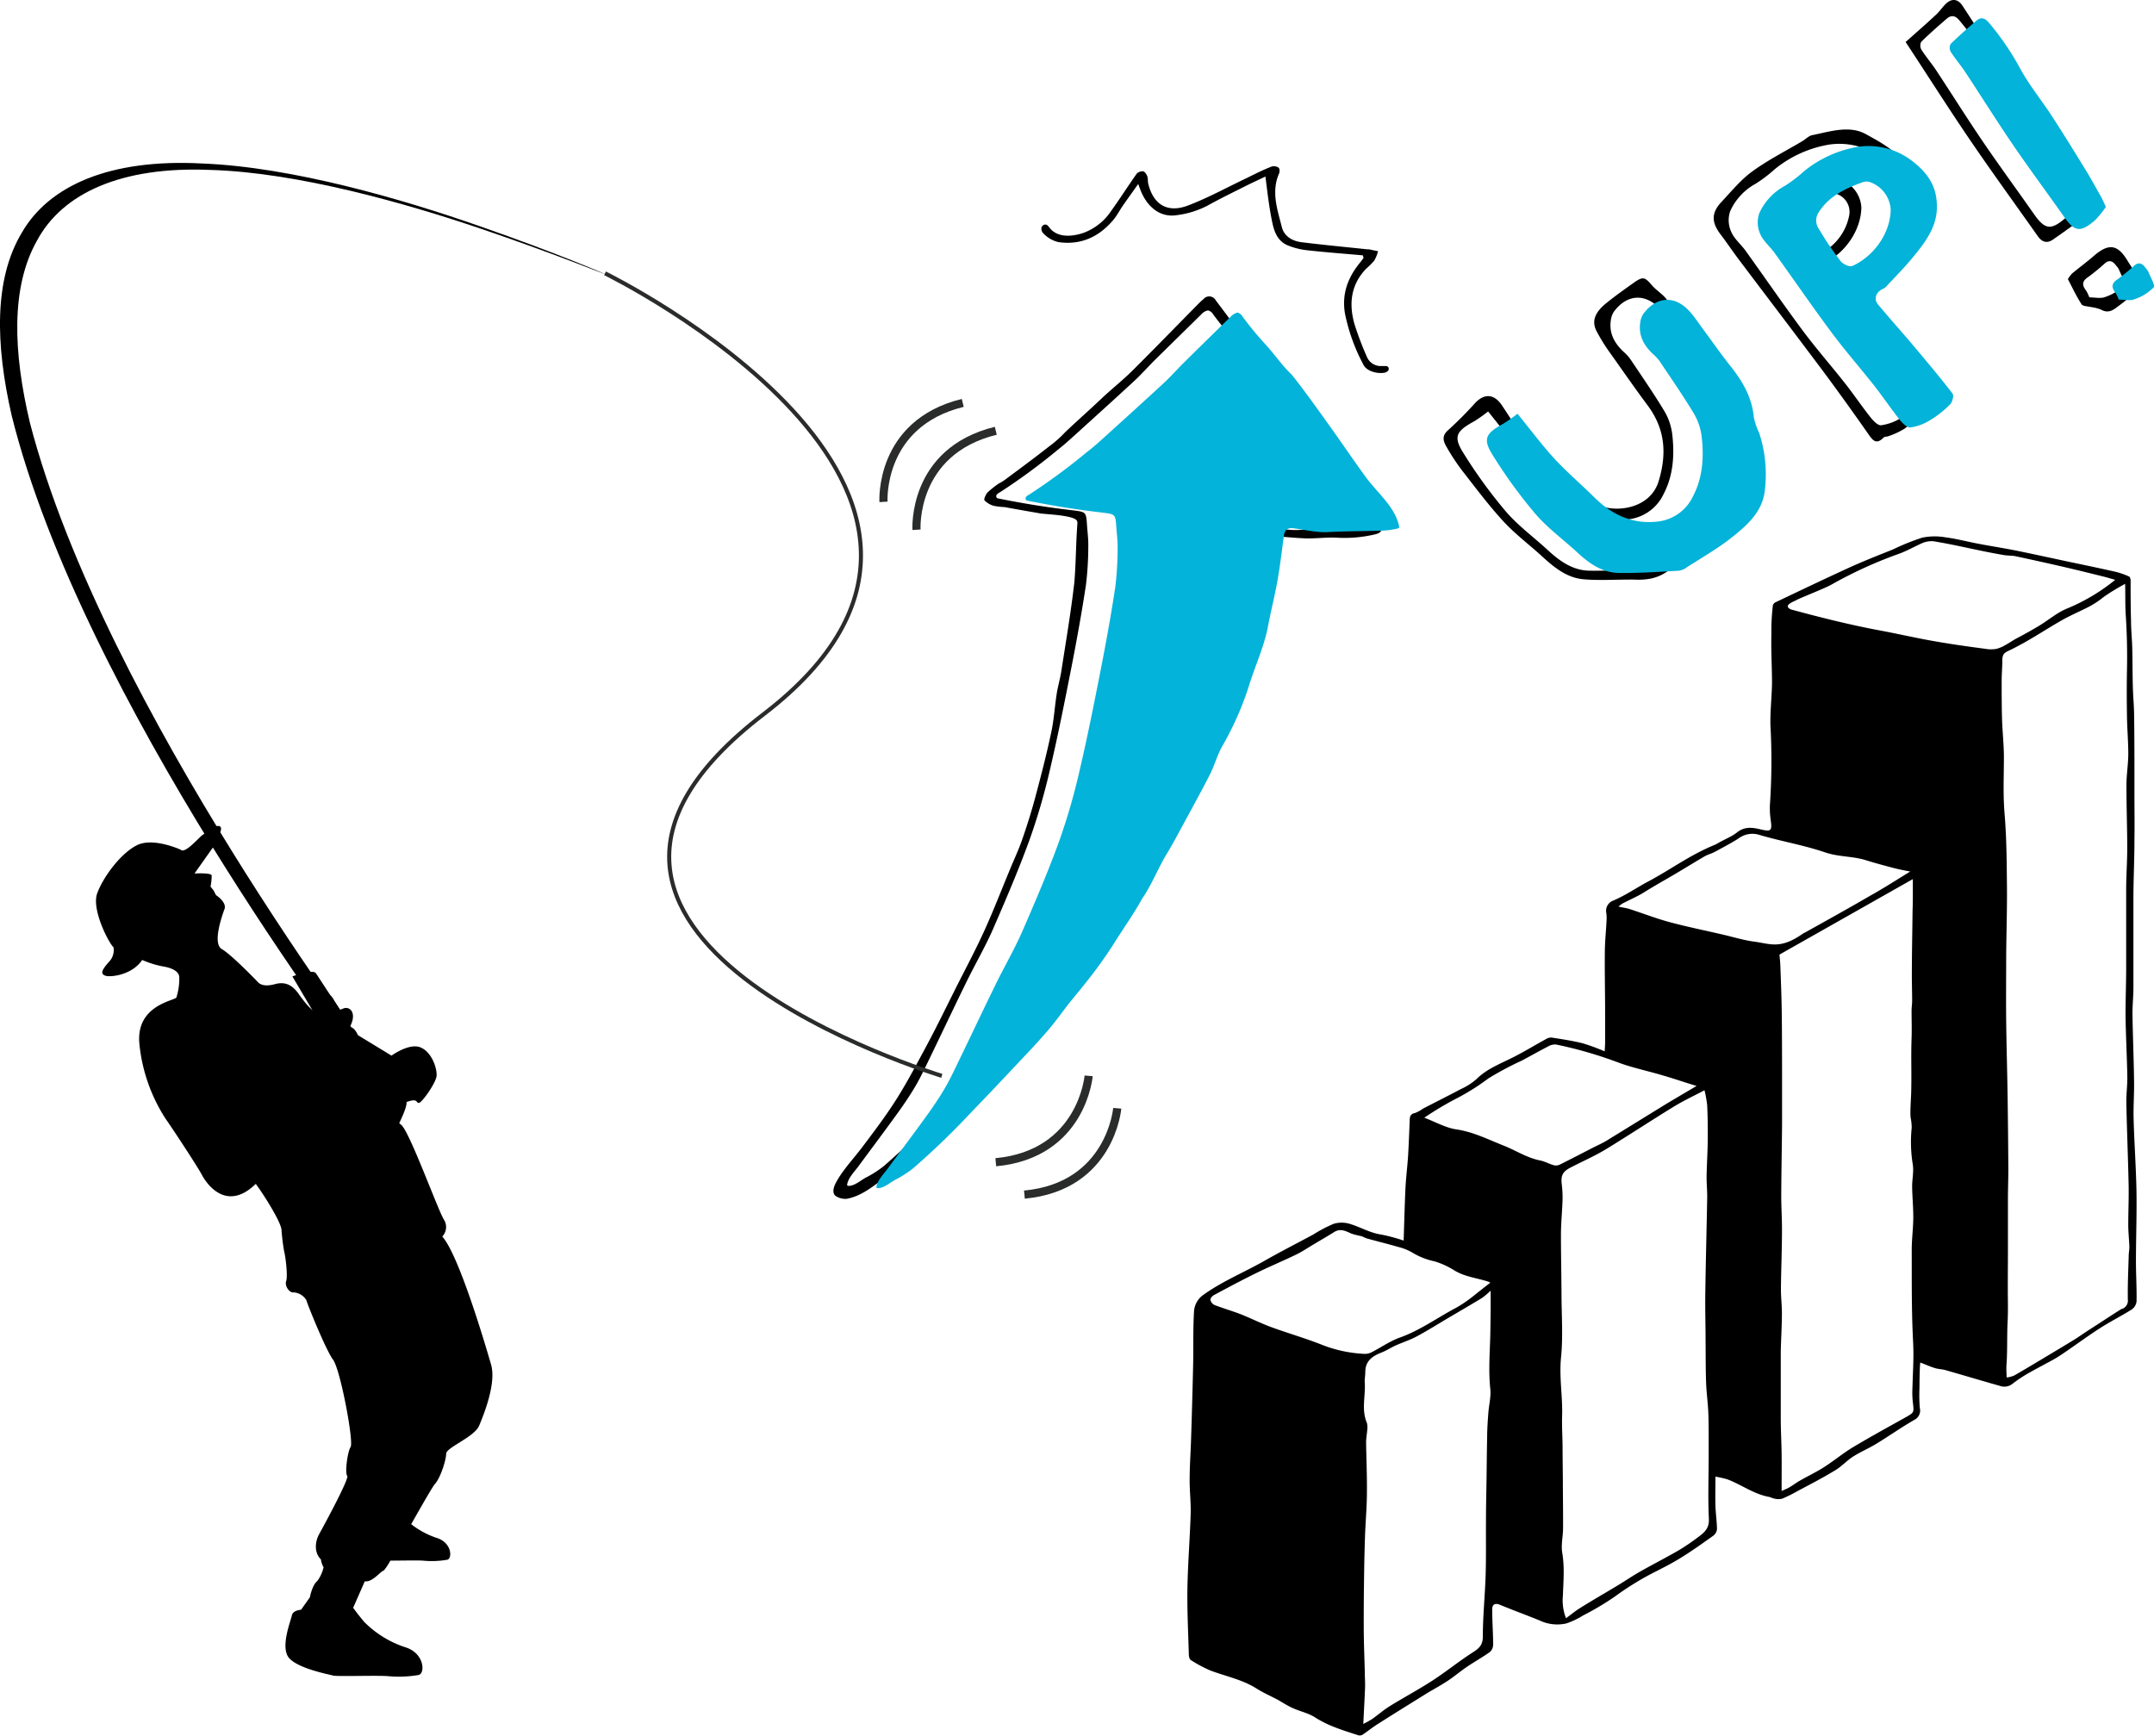 <svg xmlns="http://www.w3.org/2000/svg" width="529.55" height="426.73" viewBox="0 0 529.55 426.73"><defs><style>.cls-1{isolation:isolate;}.cls-2,.cls-3{fill:none;stroke:#2a2b2b;stroke-miterlimit:10;}.cls-3{stroke-width:2px;}.cls-4,.cls-6{fill:#03b3d9;}.cls-4,.cls-5{mix-blend-mode:multiply;}</style></defs><g class="cls-1"><g id="レイヤー_2" data-name="レイヤー 2"><g id="レイヤー_1-2" data-name="レイヤー 1"><path d="M472.08,335c-.17,2-.17,4.43-.19,6.31a41,41,0,0,0,.08,4.83,2.56,2.56,0,0,1-1.33,2.95c-3.18,1.82-6.19,3.95-9.32,5.86-1.87,1.14-3.9,2-5.74,3.16-1.54,1-2.81,2.41-4.37,3.36-2.95,1.79-6,3.39-9.06,5a38.16,38.16,0,0,1-4,2,3.9,3.9,0,0,1-1.83,0c-.53-.08-1-.37-1.56-.47-3.68-.71-6.67-3-10.11-4.29a24,24,0,0,0-2.92-.66c0,2.6-.06,4.87,0,7.14.06,1.94.36,3.88.38,5.82a2.33,2.33,0,0,1-.93,1.58c-2.51,1.79-5,3.57-7.63,5.21-2,1.27-4.15,2.38-6.28,3.47A71.06,71.06,0,0,0,397,392.54a70.35,70.35,0,0,1-7.82,4.65,19.23,19.23,0,0,1-4.1,1.95,10.06,10.06,0,0,1-6.55-.72c-3.27-1.33-6.58-2.54-9.85-3.89-1.23-.5-1.82.07-1.83,1.09,0,2.87.22,5.74.23,8.62a2.53,2.53,0,0,1-.74,1.88c-1.81,1.31-3.78,2.39-5.63,3.64-1.59,1.08-3.07,2.33-4.66,3.4s-3.31,2-5,3c-4.15,2.58-8.3,5.15-12.42,7.77-1.26.8-2.42,1.75-3.66,2.57a1.35,1.35,0,0,1-1,.15c-3.67-1.2-7.36-2.27-10.67-4.41-1.64-1.06-3.69-1.47-5.5-2.29-1.24-.55-2.39-1.31-3.6-2-1.76-.94-3.6-1.74-5.28-2.8-3.52-2.23-7.58-3-11.37-4.44a32.55,32.55,0,0,1-4.8-2.57c-.32-.19-.46-.86-.48-1.31-.15-5.38-.43-10.77-.35-16.15.1-6.19.61-12.36.8-18.55.08-2.75-.27-5.51-.25-8.26,0-3.45.26-6.9.36-10.35.19-6.05.37-12.1.5-18.15.09-4.39-.05-8.79.23-13.17a5.41,5.41,0,0,1,1.94-3.59c4.65-3.44,10.05-5.63,15.08-8.46,4-2.29,8.19-4.42,12.29-6.63a33.6,33.6,0,0,1,5-2.63,6.88,6.88,0,0,1,3.92,0c2.64.77,5,2.25,7.83,2.65a44.22,44.22,0,0,1,5.46,1.47c.15-4.52.25-8.72.45-12.93.13-2.63.47-5.25.64-7.89.18-3,.28-5.92.41-8.88,0-.88.28-1.48,1.32-1.67a8.71,8.71,0,0,0,1.92-1.06c3.1-1.61,6.23-3.17,9.32-4.81a15.48,15.48,0,0,0,3.78-2.4c2.68-2.68,6.14-3.9,9.37-5.57,2.62-1.34,5.14-2.88,7.72-4.29a2.45,2.45,0,0,1,1.39-.42c2.56.4,5.13.78,7.65,1.4a50.21,50.21,0,0,1,5.45,2c.05-.84.1-1.45.11-2.07q0-2.31,0-4.62v-2.82c0-4.89-.12-9.78-.07-14.66,0-2.7.3-5.39.43-8.08a8.82,8.82,0,0,0-.07-1.78,2.66,2.66,0,0,1,1.61-3c3.09-1.29,5.82-3.21,8.74-4.76,5.75-3.06,10.24-6.54,16.61-9.11,2-1.22,3.8-1.82,5.18-2.93,1.8-1.45,3.67-1.25,5.66-.78,2.76.66,3,.43,2.61-2.32a20.3,20.3,0,0,1-.19-3.57,160.84,160.84,0,0,0,.18-18.76c-.23-3.4.3-7.89.34-11.31,0-4-.27-8-.15-12a51.31,51.31,0,0,1,.37-7.12,1.26,1.26,0,0,1,.68-.74c5.83-2.77,12.31-5.87,18.18-8.55,3.5-1.59,7.1-3,10.65-4.42a56,56,0,0,1,7.19-2.9,15.26,15.26,0,0,1,5.72-.08c2.73.35,5.41,1.07,8.12,1.58,3.08.59,6.19,1.06,9.27,1.68,4.44.9,8.86,1.88,13.29,2.82,3.74.79,7.49,1.56,11.22,2.41a19,19,0,0,1,3.25,1.15c.21.09.36.58.37.89,0,3.29,0,6.58.1,9.86,0,2.25.24,4.5.3,6.74.08,3.21.06,6.43.15,9.64.05,2.13.26,4.25.3,6.38.07,4.12.08,8.24.09,12.37,0,2.48,0,5,0,7.46,0,3.82.06,7.65,0,11.47,0,4.53-.22,9.05-.25,13.58,0,7.52,0,15,0,22.56,0,2.28-.26,4.57-.23,6.85.09,5.44.32,10.89.39,16.33.05,3.1-.2,6.2-.11,9.29.16,5.9.59,11.78.7,17.67.09,5.71-.12,11.42-.13,17.13,0,3.34.21,6.68.15,10A2.81,2.81,0,0,1,524,322c-2.47,1.55-5.1,2.87-7.56,4.44-2.73,1.74-5.35,3.66-8,5.49-1.11.76-2.22,1.54-3.38,2.2-2,1.13-4,2.13-6,3.27a34.2,34.2,0,0,0-4.23,2.77,3.19,3.19,0,0,1-3.08.59c-4.5-1.27-9-2.62-13.47-3.9-.86-.24-1.78-.24-2.62-.51C474.5,336,473.4,335.48,472.08,335Zm21.27,3.69a8.37,8.37,0,0,0,1.79-.48c2.11-1.21,4.2-2.46,6.29-3.71,2.77-1.66,5.55-3.32,8.31-5,1.35-.83,2.63-1.77,4-2.63,2.58-1.66,4.59-3,7.74-5a2.13,2.13,0,0,0,1.64-2.32c-.07-3.58.11-7.16.21-10.75,0-.78.18-1.56.16-2.34-.06-1.74-.26-3.48-.27-5.22,0-3.33.16-6.67.09-10-.14-6.66-.42-13.31-.56-20-.05-2.18.28-4.38.24-6.56-.09-5-.37-10.09-.44-15.13,0-3.76.15-7.53.16-11.3,0-6.55,0-13.1,0-19.65,0-3.4.27-6.8.26-10.19,0-5.15-.21-10.29-.19-15.43,0-2.54.44-5.07.45-7.61,0-3-.27-6.08-.32-9.13-.06-3.84-.08-7.68,0-11.53.09-4.43,0-8.78-.29-13.29-.19-2.92-.08-5-.17-7.87a52.47,52.47,0,0,0-5.26,3.21,21.46,21.46,0,0,1-4.28,2.74c-2,1-4.14,1.92-6.11,3.05-4.22,2.41-7.77,4.89-12.55,7.24-.66.32-1.43.59-1.76,1.25a3.31,3.31,0,0,0-.23,1.36c0,1.64-.16,3.29-.16,4.93,0,3.25,0,6.5.1,9.74.1,2.8.45,6.25.45,9.05,0,4.89-.24,9.09.17,14,.5,6,.52,12,.58,17.94.05,5.7-.15,11.39-.19,17.09,0,5.26-.06,10.52,0,15.78.07,6.2.26,12.4.35,18.6q.13,9,.18,18c0,2.3-.09,4.6-.1,6.9,0,4.34,0,8.67,0,13s-.07,8.8,0,13.2c0,1.8,0,3.12-.11,4.9-.13,3.24,0,7-.26,10.2A24,24,0,0,0,493.35,338.65ZM470.26,216.14,437.47,234.7c.06.72.19,1.76.22,2.8.14,3.72.29,7.45.34,11.17.07,5,.07,10.08.08,15.12,0,4.18,0,8.36,0,12.54-.05,5.94-.18,11.88-.2,17.83,0,2.78.2,5.57.18,8.35,0,4.85-.22,9.7-.26,14.55,0,1.93.25,3.87.24,5.8,0,3.14-.21,6.28-.28,9.43,0,2,0,4,0,6,0,3.49,0,7,0,10.47,0,2.94.18,5.88.21,8.82s0,5.76,0,9c.89-.41,1.51-.63,2.07-1,.77-.45,1.48-1,2.26-1.45,2-1.16,4.14-2.17,6.11-3.42,2.39-1.53,4.59-3.37,7-4.83,4.31-2.59,8.73-5,13.11-7.45,2.07-1.18,2-1.17,1.72-3.6a21.52,21.52,0,0,1-.11-3.5c.15-5.2.37-7.58.15-11.74-.38-7.44-.3-14.89-.32-22.34,0-2.59.36-5.19.38-7.78s-.25-5.19-.28-7.78c0-1.79.43-3.63.16-5.37a34.31,34.31,0,0,1-.27-9.05,13.06,13.06,0,0,0-.27-2.54c-.14-1.53.1-4.45.14-6,.14-4.94-.07-8.49.1-13.42.08-2.28,0-4.56,0-6.83,0-.8.14-1.59.14-2.38,0-2.2-.08-4.4-.07-6.6,0-5.14.12-10.27.17-15.4C470.28,221.64,470.26,219.06,470.26,216.14ZM385,397.86c1.27-.93,2.27-1.77,3.37-2.45,3.17-2,6.39-3.83,9.58-5.76,1.75-1.06,3.44-2.23,5.22-3.23,3.17-1.8,6.41-3.45,9.56-5.27a52.75,52.75,0,0,0,4.68-3.18c1.51-1.11,2.83-2.14,2.71-4.53-.25-5.08-.06-10.18-.05-15.27,0-1.28,0-2.57,0-3.85,0-2.34,0-4.68-.09-7s-.45-4.86-.54-7.3c-.12-3.38-.1-6.77-.13-10.16,0-3.95-.13-7.91-.07-11.87.11-7.91.33-15.82.47-23.73,0-1.7-.17-3.39-.15-5.09.05-2.93.25-5.86.28-8.79s0-5.79-.14-8.68a29.44,29.44,0,0,0-.66-3.65c-2.7,1.43-5.24,2.61-7.61,4.07-5.56,3.41-11,7-16.56,10.4-2.84,1.72-5.91,3.05-8.86,4.59-1.91,1-2.31,2-2.05,4.15a25.15,25.15,0,0,1,.18,3.88c-.09,2.79-.38,5.57-.39,8.35,0,5,.12,10,.14,15s.39,10.16-.11,15.17.41,9.61.26,14.42c-.08,2.47.08,5,.11,7.43,0,2.75.05,5.5.07,8.25,0,4,.08,8,.05,12,0,2-.53,4-.2,6,.6,3.55.29,7,.16,10.57A11.88,11.88,0,0,0,385,397.86Zm-49.86,26a23.67,23.67,0,0,0,2.26-1.26c1.42-1,2.74-2.17,4.21-3.09,3.4-2.1,6.94-4,10.28-6.14s6.71-4.88,10.2-7.12c1.56-1,2.47-1.8,2.46-3.94,0-5,.53-10.06.69-15.09.13-4.38.05-8.77.08-13.16,0-3.5.09-7,.14-10.49s.07-6.88.15-10.32c0-1.95.15-3.91.29-5.85s.69-4,.48-5.92c-.46-4.4-.12-8.77,0-13.16q.06-3.21.09-6.42c0-1.45,0-2.9,0-4.58a18.44,18.44,0,0,1-2.08,1.77c-2.7,1.65-5.45,3.24-8.18,4.85s-5.19,3.17-7.87,4.61c-1.66.9-3.49,1.47-5.22,2.25-1.18.53-2.27,1.26-3.47,1.73-2.25.88-4,2.06-4,4.82,0,.85-.19,1.71-.13,2.55.22,3.3-.88,6.67.52,9.93a4.27,4.27,0,0,1,.08,1.79c-.06,1-.28,2-.27,3,.05,4,.24,8.08.2,12.11,0,3.49-.31,7-.45,10.45-.1,2.84-.18,5.69-.22,8.53-.07,4.79-.13,9.58-.11,14.38,0,3.65.17,7.3.26,11,0,1.3.11,2.6.06,3.89C335.48,417.74,335.32,420.6,335.16,423.82ZM439.52,149.15a.48.48,0,0,0,.08.18,1.63,1.63,0,0,0,1,.59c7.07,1.92,14.19,3.7,21.38,5.05,4.26.79,8.48,1.76,12.74,2.53s8.79,1.42,13.23,2a8.17,8.17,0,0,0,2.7.06c1.76-.35,3.48-1.7,5-2.54,1.9-1,3.82-2.06,5.66-3.17,2.35-1.42,4.49-3.3,7-4.29a47.1,47.1,0,0,0,11.7-7c-.91-.25-1.86-.55-2.82-.79-3.24-.8-6.47-1.61-9.72-2.36q-6-1.38-11.93-2.65c-.92-.19-1.9-.13-2.84-.28-6-1-11.47-2.45-17.46-3.42a6.14,6.14,0,0,0-2.4.36c-2,.84-3.93,2-6,2.74a105.77,105.77,0,0,0-16.19,7.35,19.5,19.5,0,0,1-2,1c-2.23,1-4.49,1.88-6.72,2.87C441.5,147.71,439.39,148.36,439.52,149.15ZM366.4,315.36c-.24-.12-.37-.2-.5-.25-2.82-.92-5.84-1.18-8.46-2.83a19.46,19.46,0,0,0-4.83-2.18,17.13,17.13,0,0,1-5.25-2.05,12.75,12.75,0,0,0-3.61-1.47c-2.52-.74-5.07-1.36-7.6-2.06-.53-.14-1-.46-1.56-.62a18.28,18.28,0,0,1-2.37-.61c-1.39-.62-2.68-1.34-4.21-.38s-3.34,2-5,3c-1.45.85-2.86,1.82-4.37,2.55-3.22,1.56-6.53,2.93-9.74,4.51-3.52,1.73-7,3.58-10.45,5.44-.41.22-.92.81-.88,1.16a1.85,1.85,0,0,0,1,1.28c2.18.84,4.44,1.48,6.61,2.33,2.49,1,4.88,2.2,7.38,3.12,4.08,1.49,8.27,2.69,12.3,4.28a32.48,32.48,0,0,0,10.75,2.29,3.62,3.62,0,0,0,1.65-.43c2.31-1.19,4.49-2.73,6.91-3.59,5-1.79,9.26-4.92,13.89-7.36a31.13,31.13,0,0,0,4-2.72C363.44,317.67,364.86,316.54,366.4,315.36ZM469.61,214.28c-1.4-.29-2.63-.49-3.83-.81-2.39-.62-4.77-1.26-7.14-2-3.24-1-6.65-.77-9.94-1.9-5.27-1.8-10.83-2.72-16.19-4.31a5.68,5.68,0,0,0-5.15.92c-1.89,1.19-3.88,2.23-5.85,3.29-.74.4-1.59.61-2.31,1-2.42,1.4-4.79,2.88-7.19,4.3-2.61,1.55-5.25,3-7.83,4.62-1.72,1.06-2.95,1.54-5.34,2.77a7.94,7.94,0,0,0-.93.74c1.1.24,2,.37,2.81.63,3.25,1.05,6.45,2.3,9.75,3.19,4.38,1.17,8.82,2.07,13.24,3.1,2.47.57,4.91,1.34,7.41,1.67,4.05.53,6.4,1.95,11.79-1.72a3.92,3.92,0,0,1,.77-.46c5.39-3,10.8-6,16.16-9.12C463,218.43,466.1,216.44,469.61,214.28ZM417.09,267c-3.27-1-6.13-2-9-2.8-3.44-1-7-1.75-10.33-3a102.13,102.13,0,0,0-15.19-4.39,3.28,3.28,0,0,0-1.88.42c-2.21,1.14-4.37,2.37-6.56,3.53a78.63,78.63,0,0,0-8.17,4.35,55.86,55.86,0,0,1-8.23,5.14,80.37,80.37,0,0,0-7.58,4.55c2.85,1.08,5.28,2.49,7.86,2.87,4.2.61,7.87,2.5,11.68,4,3,1.19,5.71,3,8.93,3.64,1.15.23,2.22.85,3.36,1.17a2.22,2.22,0,0,0,1.48-.14c2.72-1.35,5.41-2.76,8.12-4.15,1.15-.59,2.35-1.1,3.45-1.78,4.88-3,9.73-6,14.61-9C412,270,414.39,268.59,417.09,267Z"/><path d="M311.11,131.61c-1.06,5.53-2,10.87-3.13,16.18-1.27,5.93-2.6,11.84-5,17.45-1.17,2.71-1.78,5.65-2.87,8.39s-2.46,5.4-3.72,8.09c-1.64,3.5-3.16,7.07-5,10.49-2.22,4.21-4.75,8.24-7,12.42-1.84,3.39-3.41,6.93-5.24,10.32-2,3.79-4.19,7.51-6.37,11.22a86.73,86.73,0,0,1-5.41,8.67c-2.71,3.59-5.8,6.9-8.7,10.36-2,2.35-3.83,4.77-5.8,7.1-2.56,3-5.11,6.07-7.77,9s-5.62,6.06-8.48,9c-2,2.11-4.32,5-6.31,7.19-2.45,2.65-4.58,4.54-7.07,7.15a36.39,36.39,0,0,1-5.37,4.71c-3.09,2.15-5.88,4.66-9.63,5.38a4.21,4.21,0,0,1-2.91-.77c-.72-.71-.43-1.92,0-2.83,1.62-3.25,4.48-6.2,6.66-9.1,2.48-3.3,5-6.61,7.24-10,3.09-4.61,5.68-9.58,8.32-14.48s4.93-9.64,7.36-14.48,5-9.62,7.22-14.54,4.06-9.7,6.08-14.56c1-2.47,2.17-4.91,3.05-7.43,1.17-3.35,2.24-6.75,3.17-10.18,1.44-5.39,2.85-10.79,4-16.24.68-3.14.87-6.39,1.36-9.57.3-1.87.85-3.7,1.14-5.57,1.12-7.26,2.36-14.49,3.19-21.78.41-4.77.38-9.51.74-14.29a1.86,1.86,0,0,0-.05-.78c-.54-1.48-7.68-1.66-9.1-1.91-2.91-.5-5.8-1-8.7-1.54a18.72,18.72,0,0,1-2.63-.3,5,5,0,0,1-2.34-1.36c-.23-.28.31-1.48.8-2a22.25,22.25,0,0,1,2.85-2.23A7,7,0,0,0,247,118c4.75-3.52,6.55-4.84,11-8.3a29,29,0,0,0,3.94-3.51c3.24-3.07,5.64-5.15,8.88-8.22,2.4-2.27,5-4.31,7.36-6.63,5.58-5.54,11.06-11.19,16.58-16.79.36-.36.74-.7,1.11-1a1.81,1.81,0,0,1,3,.27c2.15,2.86,4.31,5.7,6.39,8.6a33.18,33.18,0,0,0,5,5.77c2.12,1.88,3.6,4.47,5.34,6.76,3.08,4.07,6.19,8.11,9.2,12.22,1.71,2.32,3.23,4.77,4.85,7.16.49.73,1,1.46,1.52,2.15,3.22,4.09,6.66,7.65,8.32,12.62a2,2,0,0,1,.13,1.23c-.21.66-1,.92-1.66,1.07a32.76,32.76,0,0,1-8.88.82c-2.68-.19-5.32.21-8,.15C317.67,132.24,314.36,131.85,311.11,131.61ZM296.58,76.42a3,3,0,0,0-1.21.83C291.57,81,287.78,84.7,284,88.43c-1.72,1.69-3.3,3.52-5.06,5.15-4.61,4.27-9.27,8.47-13.92,12.69-1.63,1.47-3.27,3-4.95,4.3a150.44,150.44,0,0,1-14.28,10.49,2.26,2.26,0,0,0-.72.52.62.62,0,0,0,0,.82.85.85,0,0,0,.43.17c6.06,1.22,12.29,2.23,18.43,2.92,3,.41,3.09.35,3.3,3.54.12,1.76.36,3.51.32,5.26a79.33,79.33,0,0,1-.59,9.64c-1,6.54-2.17,13.06-3.44,19.55-1.68,8.54-3.36,17.09-5.35,25.56a155,155,0,0,1-5.07,17.46c-2.71,7.45-5.85,14.74-9,22-1.93,4.38-4.36,8.55-6.47,12.86-3.15,6.42-6.2,12.9-9.32,19.34-1.07,2.21-2.12,4.43-3.37,6.54s-2.76,4.35-4.27,6.44c-3.16,4.38-6.41,8.7-9.62,13.06-.91,1.24-2.49,2.82-2.76,4.39a.38.38,0,0,0,0,.3.4.4,0,0,0,.35.13c1.48,0,2.89-1.31,4.16-2a26.36,26.36,0,0,0,4.57-2.94,193.75,193.75,0,0,0,14.57-14.1c3.53-3.63,7-7.32,10.46-11,2.83-3,5.72-6,8.37-9.15,1.81-2.15,2.83-3.65,4.56-5.88,1.29-1.66,3.3-4,4.6-5.69a106.67,106.67,0,0,0,6.48-9c2-3.26,5.35-8,7.18-11.42.13-.25.33-.46.48-.69,2.5-4,3.36-6.71,5.82-10.73,1.13-1.87,2.16-3.8,3.2-5.72,2.39-4.43,4.84-8.84,7.13-13.32,1.14-2.23,1.79-4.73,3-6.91a76.08,76.08,0,0,0,6.64-14.95c1.5-4.89,3.72-9.56,4.68-14.65.7-3.72,1.65-7.39,2.31-11.12s1.09-7.44,1.6-11.17c.21-1.49,1-1.94,2.46-1.74,2.8.38,5.63,1.07,8.41.92,4.17-.24,8.21-.2,12.39-.34a18.76,18.76,0,0,0,4.67-.55.56.56,0,0,0,.38-.23.55.55,0,0,0,0-.38c-1-4.68-5.26-8.09-8-11.79-3.15-4.27-6.1-8.7-9.2-13s-6-8.42-9.2-12.45c-2.28-2.1-4.18-4.91-6.28-7.22a84,84,0,0,1-5.79-7,2.13,2.13,0,0,0-1.21-1A1.18,1.18,0,0,0,296.58,76.42Z"/><path d="M335.06,62.78c-4.53-.4-9.07-.74-13.59-1.24a17.8,17.8,0,0,1-4.83-1.19c-3-1.23-3.58-4.14-4.1-6.87-.62-3.27-1-6.6-1.44-10.07-1.54.73-3.34,1.56-5.1,2.44-3.08,1.55-6.18,3.06-9.19,4.73a22.24,22.24,0,0,1-7.44,2.31c-4.65.76-7.62-2.7-8.92-6-.16-.4-.31-.8-.63-1.65-1.37,1.94-2.57,3.59-3.73,5.26-.82,1.19-1.49,2.51-2.41,3.6-3.51,4.15-7.95,6.2-13.43,5.43a7.36,7.36,0,0,1-3.82-2.23,1.59,1.59,0,0,1-.38-1.36,1,1,0,0,1,1.1-.72c.4.1.64.49.9.81,2,2.51,5.61,2.16,8.39,1.2a14,14,0,0,0,6.69-5.31c2.16-3,4.17-6.17,6.32-9.21a2,2,0,0,1,1.59-.59c.39.06.81.7,1,1.17s.11,1.34.28,2c1.41,5.49,5.15,7,9.76,5.23,5-1.91,9.68-4.5,14.5-6.78,2-1,4-2,6.07-2.8a2.06,2.06,0,0,1,1.68.28c.26.17.32,1,.14,1.39-2,4.53-.43,8.89.66,13.21.59,2.33,2.62,3.46,4.9,3.74,5.36.66,10.75,1.17,16.13,1.74.27,0,.56,0,.83.09l1.8.38a10.25,10.25,0,0,1-.92,2.29,19.07,19.07,0,0,1-2,2c-3.76,3.89-4.28,8.56-2.92,13.49a75.53,75.53,0,0,0,3.06,8.1A3.69,3.69,0,0,0,339.6,90l1,0a1.09,1.09,0,0,1,.57.13.75.75,0,0,1,.1,1,1.63,1.63,0,0,1-1,.52c-1.64.27-4.28-.33-5.09-2A45.87,45.87,0,0,1,330.64,77c-.78-4.77.73-8.78,3.69-12.4.31-.37.59-.77.88-1.16Z"/><path d="M52.48,218.88l-.72-.89a15,15,0,0,0,.28-2.74c-.09-.73-4.22-.49-4.22-.49L52.6,208l.8-1.7.46-1c1.07-2.17.26-2.55-1.37-2l-3,2.22c-.66.64-1.4,1.39-2.28,2.18-2.3,2.08-2.74,1.23-2.74,1.23s-6.79-3.14-10.81-1.12-8.3,7.83-9.76,11.82,2.87,12.27,4,13.26a4.14,4.14,0,0,1-1.21,3.7c-1.74,2-2,2.82-.84,3.28s6.56-.06,9.11-3.85a23.35,23.35,0,0,0,5.34,1.63c1.09.19,3.58.8,3.77,2.48a15.21,15.21,0,0,1-.7,5.1c-.29.8-9.89,1.78-9.12,11.22a41.4,41.4,0,0,0,6.48,18.64c1.14,1.58,7.68,11.46,8.91,13.78s6.09,9.17,13.24,2.2c2.06,2.79,6.07,9.17,6.32,11.23a51.68,51.68,0,0,0,.67,5.45c.3.91.92,6,.49,7.18s.75,3,1.87,2.82a4,4,0,0,1,3.09,1.91c.07.56,4.74,12.19,6.56,14.64S87,354.49,86.2,355.74s-1.44,6.51-.84,7.1-5.63,12.05-6.86,14.28-1.13,4.8.39,6.27a5.34,5.34,0,0,0,.66,1.95A9.09,9.09,0,0,1,78,388.72c-1.27,1-1.82,4-1.82,4L74,395.79s-2,.07-2.25,1.4-3,8-.59,10.56,9.7,3.91,10.7,4.2,10.53-.07,13.51.15a28.51,28.51,0,0,0,7.56-.29c1.63-.39,1.44-5.32-3.22-6.79a25.37,25.37,0,0,1-10.12-6.2c-1.38-1.6-2.77-3.52-2.77-3.52l2.86-6.51a2.5,2.5,0,0,0,.54,0c1.73-.2,3.5-2.62,4.1-2.62a13.39,13.39,0,0,0,1.64-2.47c2.63,0,6.49-.09,8,0a22.06,22.06,0,0,0,6-.22c1.28-.31,1.13-4.18-2.53-5.34a20.88,20.88,0,0,1-6.34-3.4c2.68-4.72,5.26-9.26,5.88-9.94,1.34-1.5,2.71-5.86,2.72-7.39s6.93-4.08,8.11-6.9,4.25-10.43,2.93-15-7.86-26.86-12-31.5a3.36,3.36,0,0,0,.46-4.06c-1.41-2.11-8.32-21.28-10.47-23.31l-.57-.51c.56-1.13,2-4.26,1.78-5.16,2.91-1.12,2.32.29,3.07.2s4.17-4.9,4.33-6.63-1.08-5.78-3.89-7-7.19,2-7.19,2L88,254.51s-.82-2-2-2c1.86-3.47,0-5.15-1.51-4.59l-.87.33-1.49-2.29A3.51,3.51,0,0,0,79.86,244l-1.85.4a1.59,1.59,0,0,0-.73,1.79l2.49,3.63h0c-.47-.71-.79-1.82-1.67-1.14s-3.11-2.09-4.72-4.37-3.42-3-5.82-2.34-3.68.12-4.27-.63c0,0-6.32-6.59-8.76-8s.24-8.67.67-9.86-.86-2.59-2.09-3.39Z"/><path class="cls-2" d="M148.74,67.2s110.12,53.91,39,108.39,43.8,88.92,43.8,88.92"/><path d="M55.22,213c9.62,15.3,18.46,28.15,24.55,36.78l5.35,1.76c-6.18-8.71-15.19-21.76-25-37.3l-2.77-4.43c-19.3-31-40.88-70.79-50-105.88C3.25,86.61,2.6,70.62,9.12,59.11,15.35,47.53,29.8,40.84,51.75,41.78c21.6.63,48.26,8.27,66.81,14.57,18.84,6.42,30.23,11.2,30.11,11,.05,0-11.4-5-30.57-11.68C99.26,49.06,72,41.06,49.6,40.19,26.93,39,12,45.66,5.35,57.23c-6.88,11.49-6.46,27.48-2.5,44.85,8.69,35,29.9,74.53,49,105.52Z"/><path d="M71.88,240.06s5-1.93,5.8-.76,8.79,13.47,8.79,13.47l-5.82,2.13Z"/><path d="M401.28,142.49c-4.5,0-8.27.26-12-.07-4.17-.37-7.3-3-10.29-5.74s-6.51-5.38-9.35-8.46c-3.57-3.87-6.75-8.12-10-12.29a51.35,51.35,0,0,1-4.06-6.14c-.73-1.27-1.2-2.6.4-4a92.21,92.21,0,0,0,6.69-6.72c2.26-2.39,4.64-2.23,6.52.52,1.66,2.45,3.18,5,5.06,7.31s4.24,4.22,6.29,6.41c3.45,3.69,6.75,7.48,11.1,10.23,4.59,2.89,14,1.92,16.14-5.26,2.08-6.9,1.54-12.91-2.76-18.67-3.08-4.13-6-8.35-9-12.58a44.87,44.87,0,0,1-3.56-5.7c-1.19-2.41-.37-4.55,2.51-6.86,2.17-1.75,4.45-3.37,6.75-5s2.71-1.28,4.5.78c1,1.13,2.34,1.94,3.3,3.09,2.79,3.3,5.52,6.65,8.15,10.08a63.86,63.86,0,0,1,6.29,9c1.55,3,2.3,6.36,3.3,9.59.42,1.36.54,2.82.85,4.22,1.07,4.91,1.7,9.83.69,14.85-1.16,5.76-5,9.56-9.42,12.88-3,2.27-6.29,4.17-9.32,6.41S403.89,142.6,401.28,142.49Zm-35.44-41.33a34.68,34.68,0,0,1-3.46,2.45c-4.32,2.35-5.13,3.72-2.72,7.59a120.11,120.11,0,0,0,10.56,14.57c3,3.49,6.82,6.27,10.23,9.42,2.94,2.73,6.17,5.06,10.29,5.12,4.92.08,9.85-.28,14.77-.54a4.49,4.49,0,0,0,2-.87c3.66-2.36,7.48-4.52,10.88-7.21,3.88-3.07,7.77-6.46,8.27-11.84a32.52,32.52,0,0,0-1.4-13.94,17,17,0,0,1-1.32-3.88c-.45-4.87-2.75-8.8-5.7-12.52-2.26-2.85-4.35-5.84-6.51-8.76-1.17-1.58-2.24-3.24-3.54-4.7-3.6-4-8.19-3.8-11.43.59a5.06,5.06,0,0,0-.76,2.22c-.44,3.21,1,5.65,3.27,7.74a9.62,9.62,0,0,1,1.57,1.74c2.83,4.23,5.73,8.41,8.35,12.76a14.52,14.52,0,0,1,1.92,5.67c.59,5,.28,10.08-2.1,14.65a10.92,10.92,0,0,1-8.38,6.22c-6.38.85-11.56-1.6-16-6-3.22-3.21-6.71-6.15-9.77-9.49S368.86,104.88,365.84,101.16Z"/><path d="M472,49.37A19.45,19.45,0,0,1,467.34,61c-2.77,3.31-5.27,6.85-8,10.21-1.31,1.63-1.12,3,.19,4.41,3.14,3.47,6.31,6.93,9.34,10.5,2.59,3.06,5,6.23,7.49,9.41.94,1.23.13,3-1.15,4-2.4,1.84-4.53,4-6.93,5.83a18.87,18.87,0,0,1-4,1.87c-.38.17-.95.09-1.2.34-1.84,1.9-2.71.65-3.81-.92q-5.58-8-11.38-15.8c-6.75-9-13.59-18-20.38-27-1.57-2.08-3-4.24-4.6-6.33-2.19-2.94-2.18-5.23.31-7.88s4.73-5.43,7.58-7.5c3.86-2.81,8.19-5,12.32-7.45.81-.48,1.54-1.29,2.4-1.46,4.39-.88,9.12-2.5,13.19-.25C463.12,35.4,467.87,38,470,43A61.1,61.1,0,0,1,472,49.37Zm-3-.11c-.22-4.2-2.31-7.26-5.63-9.88a17.56,17.56,0,0,0-13.64-3.84,28.71,28.71,0,0,0-13.34,6,35.34,35.34,0,0,1-4.8,3.65,14.43,14.43,0,0,0-6.22,6.7,6.86,6.86,0,0,0,.23,5.08c.74,1.76,2.42,3.11,3.57,4.72,4.68,6.51,9.22,13.13,14,19.56,3.32,4.46,7,8.65,10.43,13,2.14,2.72,4.07,5.6,6.22,8.31.67.86,1.81,2.06,2.61,2a12.41,12.41,0,0,0,4.9-1.79,25.09,25.09,0,0,0,4.94-3.88c.57-.57,1-2.21.59-2.7-3.18-4.12-6.53-8.11-9.88-12.08-2.79-3.31-5.7-6.51-8.45-9.85-1.06-1.28-.47-2.93,1.06-3.69a2.88,2.88,0,0,0,.9-.57c2.43-2.63,5-5.18,7.22-8C466.62,58.33,469.37,54.45,469,49.26Z"/><path d="M468.49,10.33c2.33-2.09,5-4.4,7.53-6.77.84-.78,1.48-1.76,2.3-2.57,1.48-1.46,3-1.29,4.13.39,3.47,5.3,6.88,10.64,10.42,15.89,3.23,4.79,6.75,9.38,9.86,14.24s5.83,10,8.79,15c1,1.7,2.72,3.12,1.87,5.45-.1.26,0,.71-.15.83-2.84,2.07-5.68,4.14-8.57,6.14-1.48,1-2.69.55-3.69-.86-5.48-7.78-11.08-15.47-16.44-23.33S474.14,18.92,468.49,10.33Zm42,40c-.47-1-.72-1.57-1-2.13-1.27-2.26-2.5-4.54-3.85-6.74-2.76-4.5-5.53-9-8.4-13.41-2.48-3.82-5.4-7.39-7.61-11.35a68.13,68.13,0,0,0-8-11.77c-1-1.14-1.93-1.25-3-.36-2.15,1.85-4.28,3.72-6.29,5.7a2,2,0,0,0,0,1.9c1.12,1.77,2.5,3.37,3.66,5.12,3.91,5.92,7.67,11.94,11.66,17.79S495.9,46.72,500,52.58c2.71,3.85,4.14,4.14,7.72,1.07A24.15,24.15,0,0,0,510.49,50.31Z"/><path d="M508.38,68.64a7.27,7.27,0,0,1,1-1.37c1.76-1.46,3.61-2.82,5.34-4.32,3.78-3.28,6-2.9,8.54,1.52a30.92,30.92,0,0,1,2.52,4.47,3.23,3.23,0,0,1-.68,2.76,45.53,45.53,0,0,1-4.47,3.68c-1.25,1-2.47,1.69-4.13.73a10.32,10.32,0,0,0-2.49-.62c-.79-.2-2-.19-2.29-.71C510.49,72.88,509.52,70.79,508.38,68.64Zm5.27,4.47c1.39,0,2.76.34,3.83-.07a11.75,11.75,0,0,0,4.74-2.92c.46-.54-.8-2.57-1.31-3.9a4.11,4.11,0,0,0-.64-.88c-.72-1-1.57-1.59-2.73-.65a52.65,52.65,0,0,1-4.11,3.38c-1.57,1-1.65,2-.58,3.36A9.09,9.09,0,0,1,513.65,73.11Z"/><path d="M457.61,51.08c-.16,5.92-4.37,11.5-9.46,13.76-.67.3-2.27-.43-2.84-1.15A74.38,74.38,0,0,1,440,55.85a3.66,3.66,0,0,1-.11-4.22c2.65-4.11,6.72-5.91,11-7.44a2.83,2.83,0,0,1,1.7.07A7.61,7.61,0,0,1,457.61,51.08Zm-7.67-3.64c-2.59,1.06-5.5,2.34-7.36,5.07a2.76,2.76,0,0,0,.23,2.35c1.19,2,2.55,4,3.91,6,.61.88,1.18,1.38,2.45.48a13.24,13.24,0,0,0,5.42-8.24A4.66,4.66,0,0,0,449.94,47.44Z"/><path class="cls-3" d="M267.64,264.51s-1.59,19.25-22.83,21.24"/><path class="cls-3" d="M274.67,272.48s-1.59,19.24-22.82,21.23"/><path class="cls-3" d="M225.32,130.25s-1.23-19.27,19.49-24.34"/><path class="cls-3" d="M217.2,123.39S216,104.12,236.69,99.06"/><path class="cls-4" d="M303.81,77a3.17,3.17,0,0,0-1.21.83Q296.9,83.38,291.21,89c-1.72,1.68-3.3,3.51-5.06,5.14-4.61,4.27-9.27,8.47-13.92,12.69-1.63,1.47-3.27,3-5,4.3A149.53,149.53,0,0,1,253,121.61a2.14,2.14,0,0,0-.72.53.62.62,0,0,0,0,.82.94.94,0,0,0,.43.16c6.06,1.22,12.29,2.23,18.43,2.92,3,.41,3.09.36,3.3,3.55.12,1.75.36,3.51.32,5.26a79.28,79.28,0,0,1-.59,9.63c-1,6.54-2.17,13.06-3.44,19.55-1.68,8.54-3.36,17.09-5.35,25.56a153.13,153.13,0,0,1-5.08,17.47c-2.71,7.44-5.84,14.74-9,22-1.93,4.39-4.36,8.55-6.47,12.86-3.15,6.43-6.2,12.9-9.32,19.34-1.07,2.21-2.12,4.43-3.37,6.54s-2.76,4.36-4.27,6.44c-3.16,4.39-6.42,8.71-9.62,13.06-.91,1.24-2.49,2.82-2.76,4.4a.39.39,0,0,0,0,.3.42.42,0,0,0,.35.12c1.48,0,2.89-1.31,4.16-2a26.75,26.75,0,0,0,4.57-2.94,191.8,191.8,0,0,0,14.57-14.1c3.53-3.63,7-7.32,10.46-11,2.83-3,5.72-6,8.37-9.15,1.81-2.15,2.83-3.65,4.56-5.88,1.29-1.66,3.3-4,4.6-5.69a109,109,0,0,0,6.48-9c2-3.26,5.35-8,7.18-11.42.13-.24.33-.45.47-.69,2.51-4,3.37-6.71,5.83-10.73,1.13-1.86,2.16-3.8,3.2-5.72,2.39-4.43,4.84-8.84,7.13-13.32,1.14-2.23,1.79-4.73,3-6.9a76.17,76.17,0,0,0,6.64-15c1.5-4.89,3.72-9.56,4.68-14.64.7-3.72,1.65-7.4,2.31-11.13s1.09-7.44,1.6-11.17c.21-1.48,1-1.94,2.46-1.74,2.8.38,5.63,1.08,8.41.92,4.17-.23,8.21-.19,12.39-.34a19.24,19.24,0,0,0,4.67-.54.55.55,0,0,0,.37-.23.52.52,0,0,0,0-.39c-1-4.68-5.26-8.09-8-11.79-3.15-4.27-6.1-8.69-9.2-13s-6-8.43-9.21-12.45c-2.27-2.11-4.17-4.92-6.27-7.23a83.89,83.89,0,0,1-5.79-7,2.15,2.15,0,0,0-1.21-1A1.18,1.18,0,0,0,303.81,77Z"/><path class="cls-4" d="M373.07,101.72a36.23,36.23,0,0,1-3.46,2.44c-4.32,2.35-5.13,3.72-2.72,7.6a120.79,120.79,0,0,0,10.56,14.56c3,3.5,6.82,6.27,10.23,9.42,2.94,2.73,6.17,5.06,10.29,5.13,4.92.08,9.85-.29,14.77-.55a4.37,4.37,0,0,0,2-.87c3.66-2.36,7.48-4.52,10.88-7.21,3.88-3.07,7.77-6.45,8.27-11.84a32.52,32.52,0,0,0-1.4-13.94,17,17,0,0,1-1.32-3.88c-.45-4.87-2.75-8.8-5.7-12.52-2.26-2.84-4.35-5.83-6.51-8.76-1.17-1.57-2.24-3.23-3.54-4.69-3.6-4.06-8.19-3.81-11.43.58a5.11,5.11,0,0,0-.76,2.23c-.44,3.2,1,5.65,3.27,7.73a10.34,10.34,0,0,1,1.57,1.74c2.83,4.23,5.73,8.41,8.35,12.77a14.46,14.46,0,0,1,1.92,5.67c.59,5,.28,10.07-2.1,14.64a10.92,10.92,0,0,1-8.38,6.22c-6.38.85-11.56-1.59-16-6-3.22-3.2-6.71-6.15-9.77-9.48S376.09,105.43,373.07,101.72Z"/><path class="cls-4" d="M517.72,50.86c-.47-1-.72-1.57-1-2.13-1.27-2.25-2.5-4.53-3.85-6.74-2.76-4.5-5.53-9-8.4-13.41-2.48-3.82-5.4-7.39-7.61-11.35a67.63,67.63,0,0,0-8-11.77c-1-1.14-1.92-1.25-3-.35-2.15,1.84-4.28,3.71-6.3,5.69a2,2,0,0,0,0,1.9c1.12,1.77,2.5,3.37,3.66,5.12,3.91,5.92,7.67,11.94,11.66,17.79s8.32,11.66,12.44,17.52C510,57,511.39,57.27,515,54.2A23.58,23.58,0,0,0,517.72,50.86Z"/><path class="cls-4" d="M520.88,73.67c1.39,0,2.76.33,3.83-.08a11.75,11.75,0,0,0,4.74-2.92c.46-.54-.8-2.56-1.31-3.9a4.38,4.38,0,0,0-.64-.88c-.72-1-1.57-1.59-2.73-.65a50.48,50.48,0,0,1-4.11,3.38c-1.57,1-1.65,2-.58,3.36A9.2,9.2,0,0,1,520.88,73.67Z"/><g class="cls-5"><path class="cls-6" d="M480,96.73c-3.18-4.12-6.53-8.1-9.89-12.08-2.78-3.31-5.69-6.51-8.44-9.84-1.06-1.29-.47-2.93,1.06-3.7a3,3,0,0,0,.9-.56c2.43-2.64,5-5.18,7.22-8,3-3.69,5.71-7.56,5.29-12.75-.23-4.21-2.31-7.26-5.63-9.89a17.56,17.56,0,0,0-13.64-3.83,28.59,28.59,0,0,0-13.34,6,34.62,34.62,0,0,1-4.8,3.66,14.31,14.31,0,0,0-6.22,6.69,6.88,6.88,0,0,0,.23,5.09c.74,1.76,2.42,3.11,3.57,4.72,4.68,6.51,9.22,13.12,14,19.55,3.32,4.46,7,8.65,10.43,13,2.14,2.72,4.07,5.6,6.22,8.32.67.85,1.81,2,2.61,2a12.55,12.55,0,0,0,4.9-1.78,25.44,25.44,0,0,0,4.94-3.89C480,98.86,480.42,97.22,480,96.73ZM455.38,65.39c-.68.3-2.27-.43-2.84-1.15a74.38,74.38,0,0,1-5.31-7.84,3.64,3.64,0,0,1-.11-4.21c2.65-4.12,6.72-5.92,11-7.45a2.83,2.83,0,0,1,1.7.07,7.61,7.61,0,0,1,5,6.82C464.68,57.56,460.47,63.13,455.38,65.39Z"/></g></g></g></g></svg>